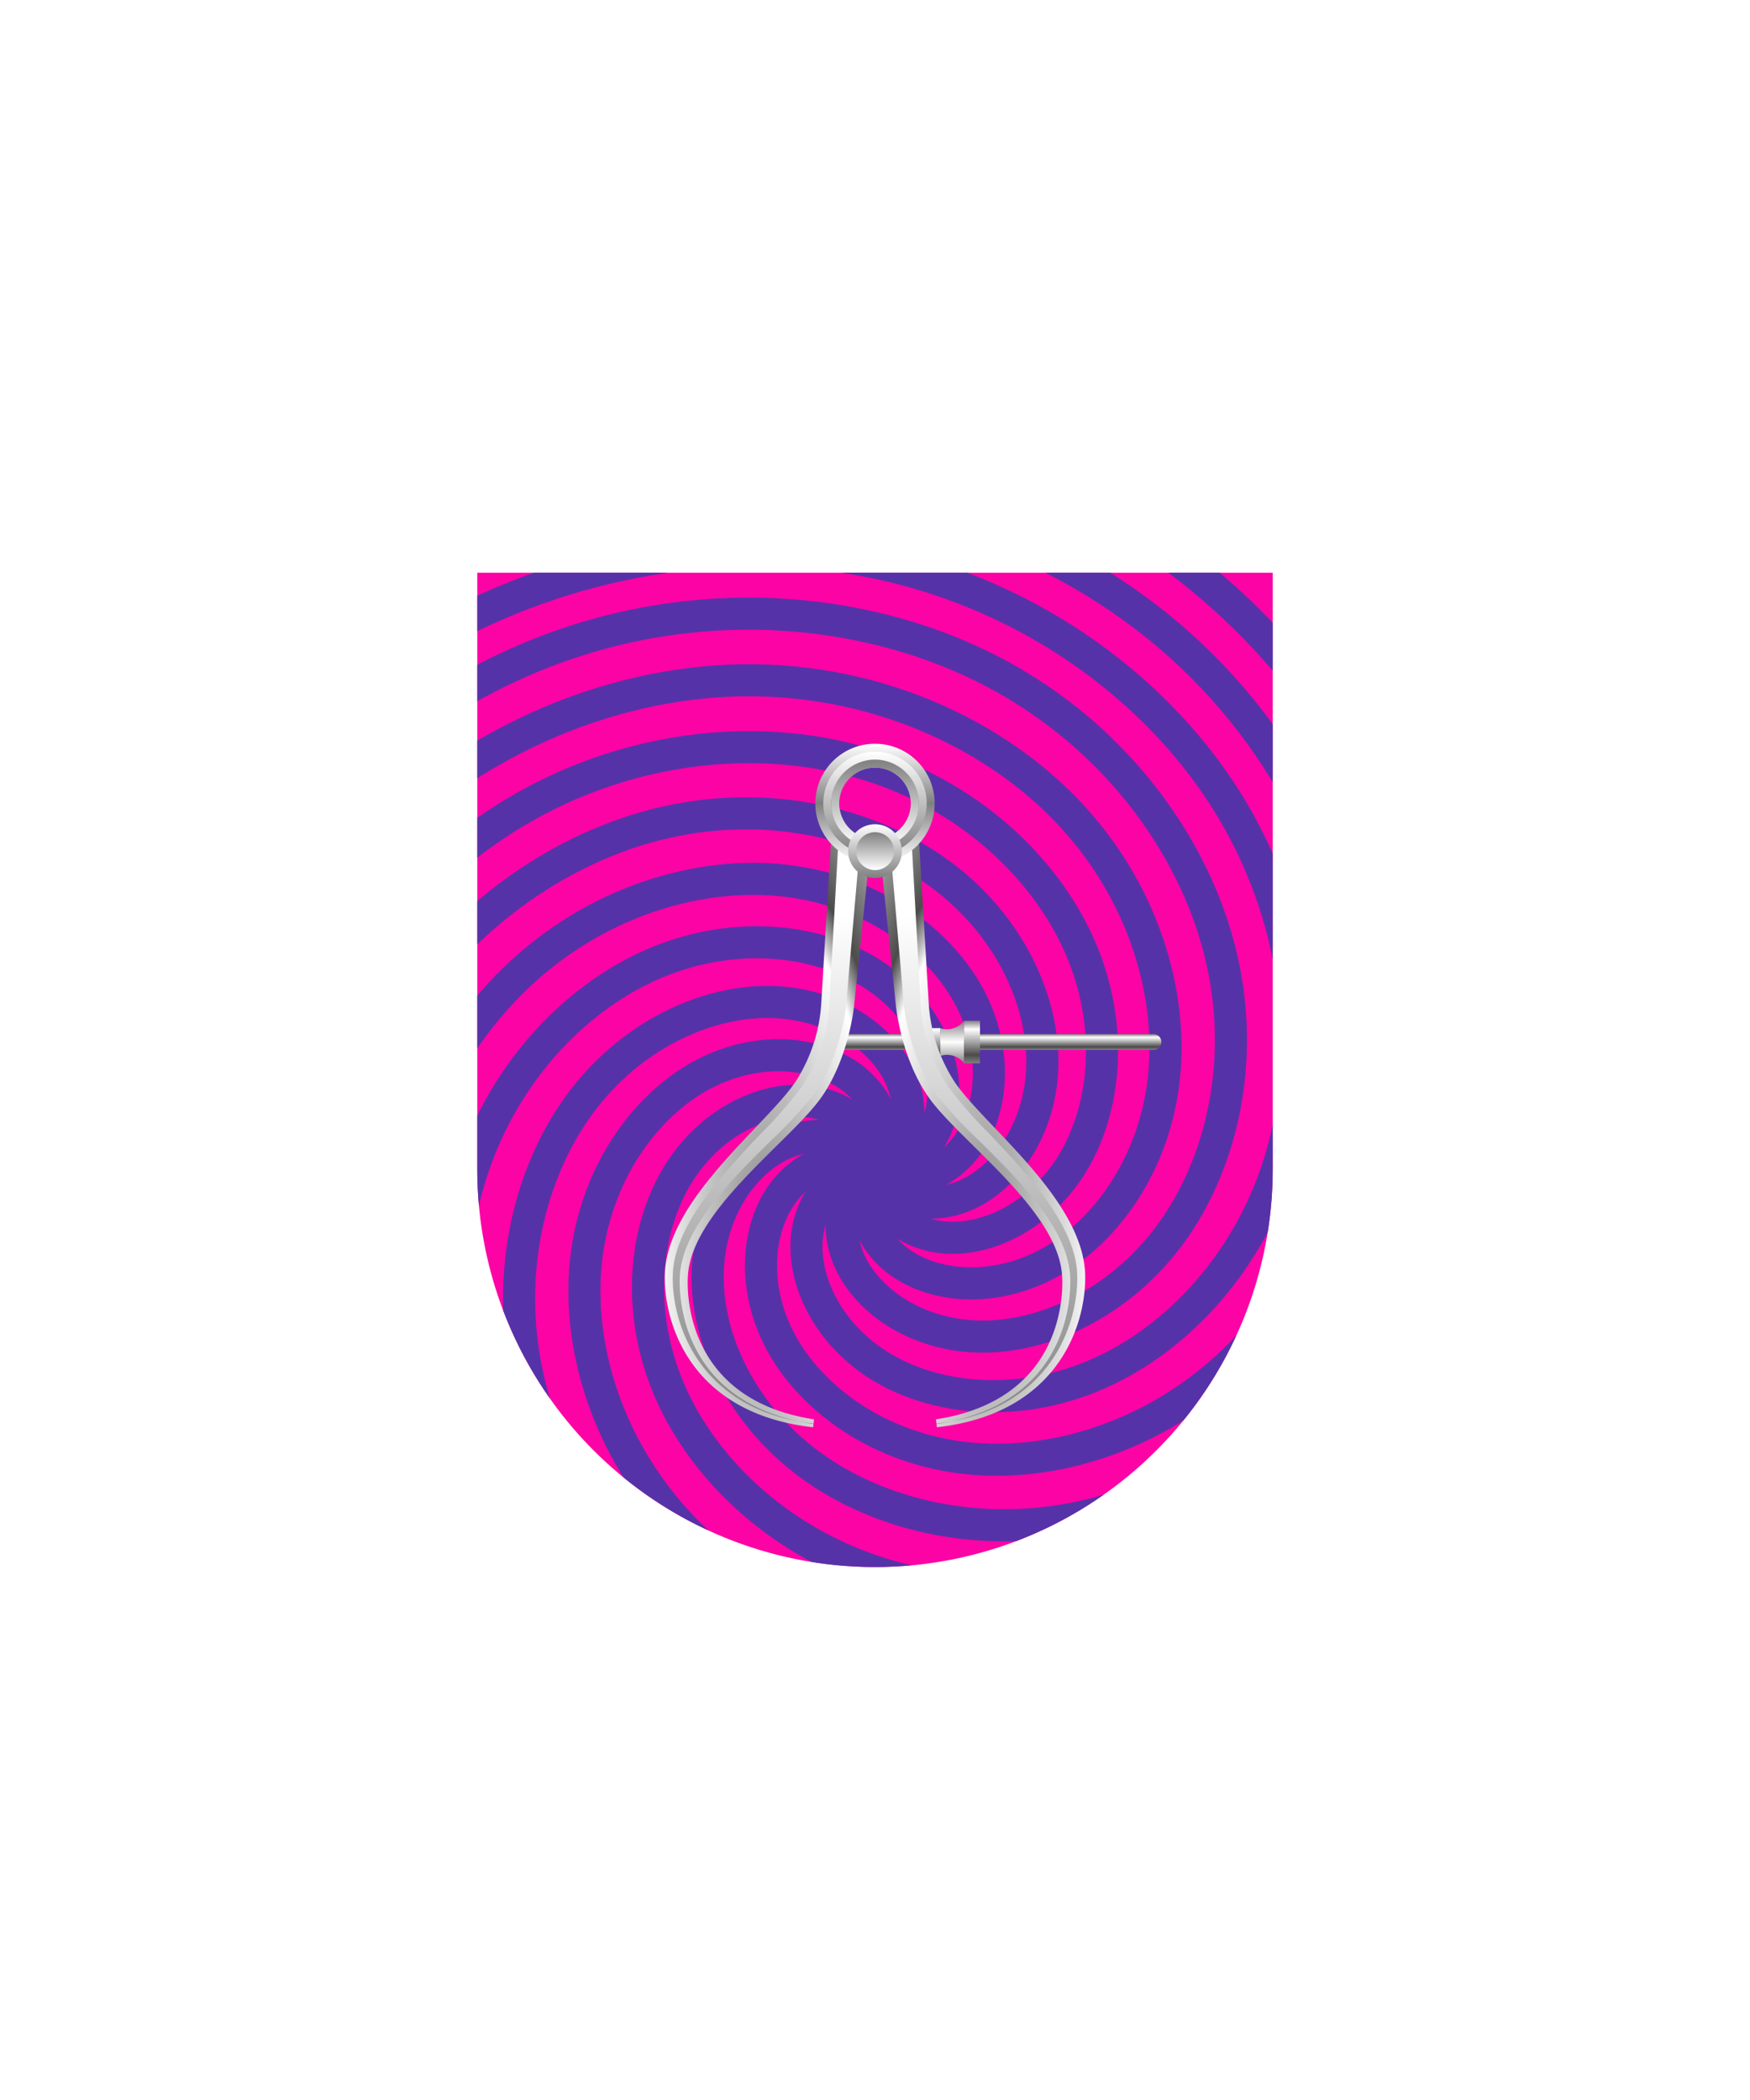 <svg xmlns="http://www.w3.org/2000/svg" xmlns:xlink="http://www.w3.org/1999/xlink" viewBox="0 0 220 264"><defs><clipPath id="fi217-a"><path d="M60 72v75a50 50 0 0 0 49.99 50h.01a50 50 0 0 0 50-49.99V76.03L156.46 72Z" fill="none"/></clipPath><symbol id="fi217-b" viewBox="0 0 141.29 180.93"><path d="M75.48 1.84c27.38 11.64 48 33.91 57.5 58.67s7.85 51.6-2.09 72.65-27.93 36.1-47.02 42.31-38.95 3.67-53.68-4.58-24.18-21.95-27.13-35.37.52-26.3 7.08-34.7 15.97-12.29 23.72-11.95 13.65 4.7 15.74 9.58.37 10-3.24 12.07" fill="none" stroke="#5632a8" stroke-width="4"/></symbol></defs><path d="M60 72v75a50 50 0 0 0 100 0V72Z" fill="#fc03a5"/><g clip-path="url(#fi217-a)"><use height="180.93" transform="translate(63.24 36.31) scale(1.009)" width="141.29" xlink:href="#fi217-b"/><use height="180.93" transform="rotate(-29.99 146.13 10.83) scale(1.008)" width="141.29" xlink:href="#fi217-b"/><use height="180.93" transform="rotate(-60 109.82 74.08) scale(1.008)" width="141.29" xlink:href="#fi217-b"/><use height="180.93" transform="rotate(-90 96.54 97.23) scale(1.009)" width="141.29" xlink:href="#fi217-b"/><use height="180.93" transform="rotate(-120 88.86 110.59) scale(1.008)" width="141.29" xlink:href="#fi217-b"/><use height="180.93" transform="rotate(-150.01 83.24 120.37) scale(1.008)" width="141.29" xlink:href="#fi217-b"/><use height="180.93" transform="rotate(180 78.38 128.84) scale(1.009)" width="141.29" xlink:href="#fi217-b"/><use height="180.93" transform="rotate(150.01 73.52 137.32) scale(1.008)" width="141.29" xlink:href="#fi217-b"/><use height="180.93" transform="rotate(120 67.9 147.1) scale(1.008)" width="141.29" xlink:href="#fi217-b"/><use height="180.93" transform="rotate(90 60.23 160.46) scale(1.009)" width="141.29" xlink:href="#fi217-b"/><use height="180.93" transform="rotate(60 46.93 183.6) scale(1.008)" width="141.29" xlink:href="#fi217-b"/><use height="180.93" transform="rotate(29.99 10.61 246.85) scale(1.008)" width="141.29" xlink:href="#fi217-b"/></g><defs><radialGradient cx=".5" cy=".7" id="h17-a" r="1"><stop offset="0" stop-color="gray"/><stop offset="0.55" stop-color="#fff"/><stop offset="0.64" stop-color="#4b4b4b"/><stop offset="1" stop-color="#fff"/></radialGradient><linearGradient gradientTransform="matrix(1, 0, 0, -1, 0, 16459.63)" gradientUnits="userSpaceOnUse" id="h17-b" x1="12.74" x2="12.74" y1="16381.48" y2="16448.38"><stop offset="0" stop-color="gray"/><stop offset="1" stop-color="#fff"/></linearGradient><filter id="h17-c" name="shadow"><feDropShadow dx="0" dy="2" stdDeviation="0"/></filter><linearGradient gradientTransform="matrix(1, 0, 0, -1, 0, 264)" gradientUnits="userSpaceOnUse" id="h17-d" x1="126" x2="126" y1="132" y2="134"><stop offset="0" stop-color="gray"/><stop offset="0.2" stop-color="#4b4b4b"/><stop offset="0.8" stop-color="#fff"/><stop offset="1" stop-color="gray"/></linearGradient><linearGradient gradientTransform="matrix(1, 0, 0, -1, 0, 264)" gradientUnits="userSpaceOnUse" id="h17-e" x1="119.68" x2="119.68" y1="135.68" y2="130.32"><stop offset="0" stop-color="gray"/><stop offset="0.5" stop-color="#fff"/><stop offset="1" stop-color="gray"/></linearGradient><linearGradient gradientTransform="matrix(1, 0, 0, 1, 0, 0)" id="h17-f" x1="119.93" x2="119.93" xlink:href="#h17-d" y1="133.68" y2="128.32"/><linearGradient gradientTransform="matrix(1, 0, 0, -1, 0, 264)" gradientUnits="userSpaceOnUse" id="h17-g" x1="110" x2="110" y1="170.5" y2="155.5"><stop offset="0" stop-color="#fff"/><stop offset="0.5" stop-color="gray"/><stop offset="1" stop-color="#fff"/></linearGradient><linearGradient gradientTransform="matrix(1, 0, 0, -1, 0, 264)" gradientUnits="userSpaceOnUse" id="h17-h" x1="110" x2="110" y1="169.5" y2="156.5"><stop offset="0" stop-color="#fff"/><stop offset="1" stop-color="gray"/></linearGradient><linearGradient gradientTransform="matrix(1, 0, 0, -1, 0, 264)" id="h17-i" x1="110" x2="110" xlink:href="#h17-b" y1="168.5" y2="157.5"/><linearGradient id="h17-j" x1="110" x2="110" xlink:href="#h17-h" y1="160.38" y2="153.63"/><linearGradient gradientTransform="matrix(1, 0, 0, -1, 0, 264)" id="h17-k" x1="110" x2="110" xlink:href="#h17-b" y1="159.38" y2="154.63"/><symbol id="h17-l" viewBox="0 0 25.8 75.63"><path d="M25.8,3.12l-2,19.4c-.05.55-.79,7-4.27,11.78-4,5.49-16.14,14.08-16.63,22.22C2.72,59.23,3,72.17,18.76,74.58l-.12,1C3.07,73.83-.16,62.29,0,56.39c.26-9.47,12.7-18.72,16.42-24.24a20.45,20.45,0,0,0,3.25-9.95L21,0Z" fill="url(#h17-a)"/><path d="M18.69,75.11C4.37,73.46.83,62.58,1,56.41S7.25,43.73,12.13,38.6a52.3,52.3,0,0,0,5.13-5.89,21.31,21.31,0,0,0,3.42-10.46L21.87,1l2.62,1.87-1.7,19.61c0,.06-.62,6.49-4.08,11.28a54.78,54.78,0,0,1-5.38,5.79c-5.2,5.14-11.08,11-11.44,17-.1,1.62-.46,16,16.78,18.62Z" fill="url(#h17-b)"/></symbol></defs><g filter="url(#h17-c)"><path d="M145,132H106v-2h39a1,1,0,0,1,0,2Z" fill="url(#h17-d)"/><path d="M118.2,129.25v3.5a2.68,2.68,0,0,1,3,.93v-5.36A2.67,2.67,0,0,1,118.2,129.25Z" fill="url(#h17-e)"/><path d="M118.2,129.25v3.5l-1.48-3.5Zm3,4.43h2v-5.36h-2Z" fill="url(#h17-f)"/><use height="75.63" transform="translate(83.58 103.85)" width="25.8" xlink:href="#h17-l"/><use height="75.63" transform="matrix(-1, 0, 0, 1, 136.42, 103.85)" width="25.8" xlink:href="#h17-l"/><path d="M110,107a6,6,0,1,0-6-6A6,6,0,0,0,110,107Z" fill="none" stroke="url(#h17-g)" stroke-width="3"/><path d="M110,107a6,6,0,1,0-6-6A6,6,0,0,0,110,107Z" fill="none" stroke="url(#h17-h)"/><path d="M110,106a5,5,0,1,0-5-5A5,5,0,0,0,110,106Z" fill="none" stroke="url(#h17-i)"/><path d="M110,110.38a3.38,3.38,0,1,0-3.38-3.38A3.39,3.39,0,0,0,110,110.38Z" fill="url(#h17-j)"/><path d="M110,109.38a2.38,2.38,0,1,0-2.37-2.38A2.39,2.39,0,0,0,110,109.38Z" fill="url(#h17-k)"/></g></svg>